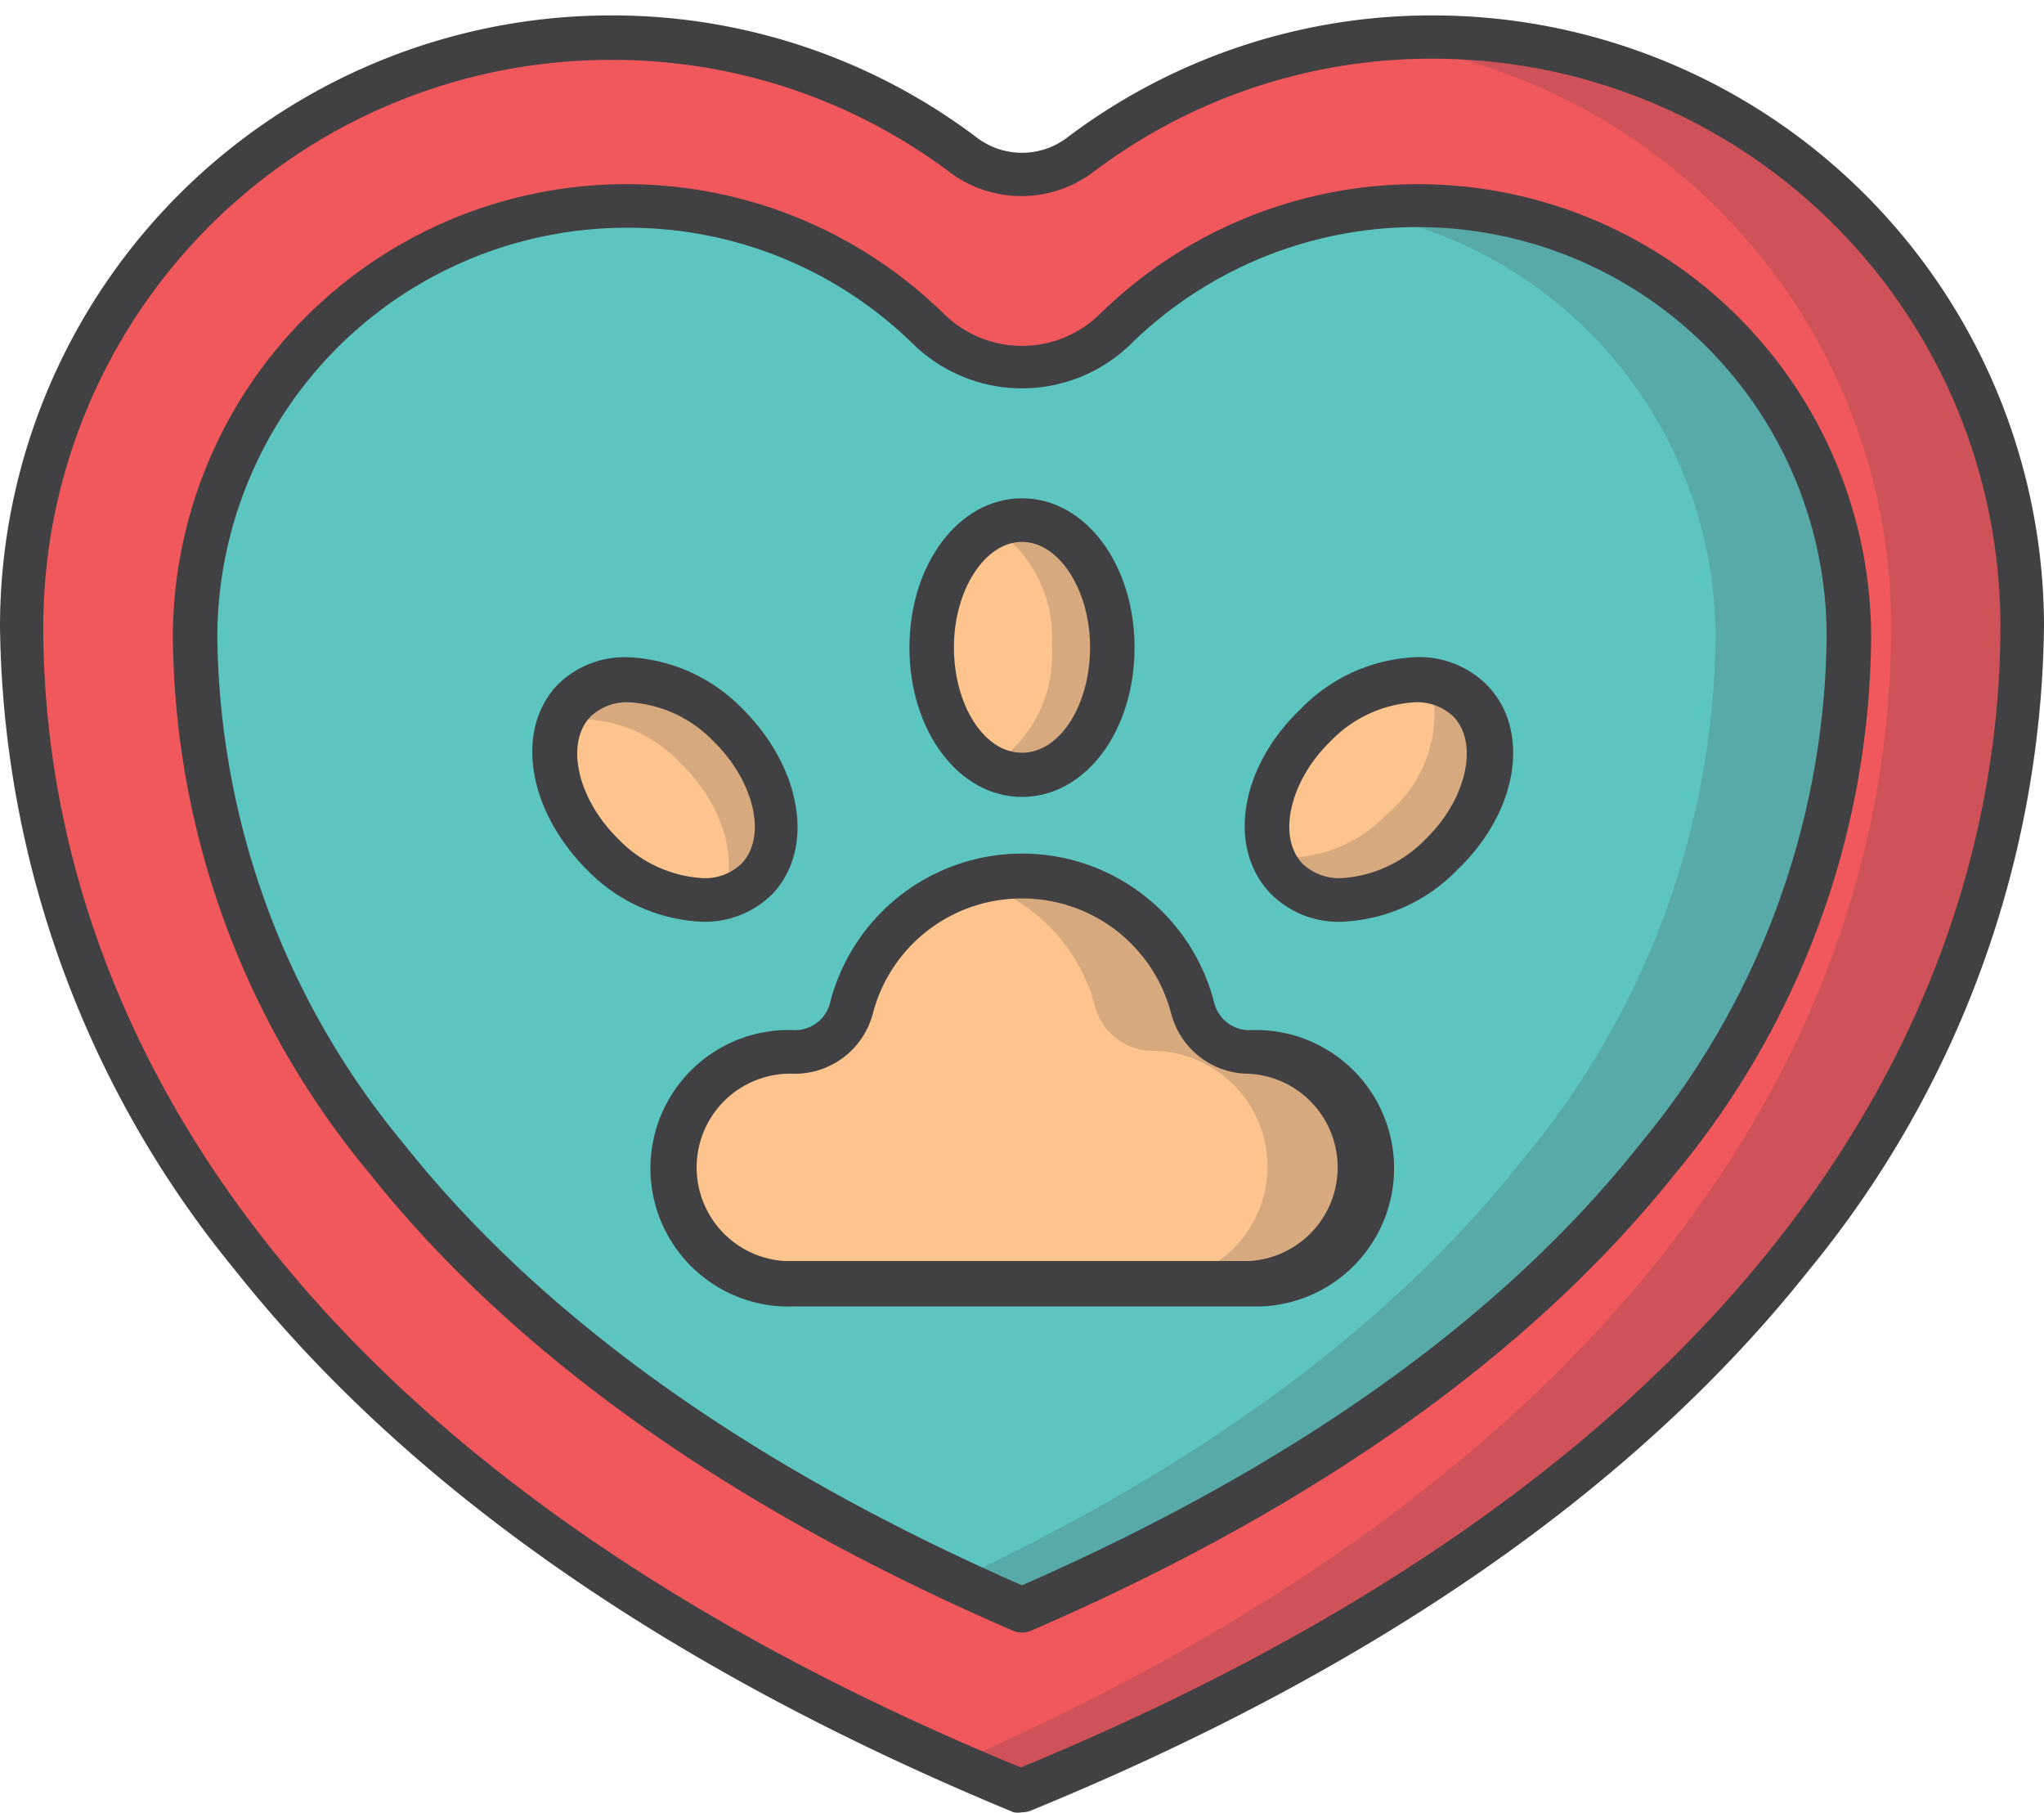 <svg xmlns="http://www.w3.org/2000/svg" viewBox="-0 -0.516 68.46 60.703"><title>Depositphotos_114817266_16</title><g data-name="Layer 2"><g data-name="Layer 1"><path d="M34.23 59.43C10.12 49.59.74 34.61.74 20.45A19.7 19.7 0 0 1 32.28 4.7a3.24 3.24 0 0 0 3.9 0 19.7 19.7 0 0 1 31.54 15.75c0 14.16-9.37 29.14-33.49 38.98z" fill="#f1585c"/><path d="M48 .74a19.76 19.76 0 0 0-2.19.12 19.7 19.7 0 0 1 17.53 19.59c0 13.72-8.81 28.22-31.3 38.06q1.07.47 2.19.92c24.11-9.84 33.49-24.82 33.49-39A19.7 19.7 0 0 0 48 .74z" fill="#414042" opacity=".2"/><path d="M34.23 60.17a.76.76 0 0 1-.28 0C22.45 55.42 13.67 49.33 7.86 42A34.56 34.56 0 0 1 0 20.45 20.47 20.47 0 0 1 20.45 0a20.26 20.26 0 0 1 12.28 4.1 2.5 2.5 0 0 0 3 0A20.26 20.26 0 0 1 48 0a20.47 20.47 0 0 1 20.46 20.45A34.56 34.56 0 0 1 60.6 42C54.79 49.33 46 55.42 34.51 60.12a.76.76 0 0 1-.28.05zM20.45 1.49a19 19 0 0 0-19 19c0 9.24 4.27 26.45 32.74 38.18C62.71 46.9 67 29.68 67 20.45a19 19 0 0 0-19-19 18.78 18.78 0 0 0-11.39 3.8 4 4 0 0 1-4.8 0 18.79 18.79 0 0 0-11.36-3.76z" fill="#414042"/><path d="M34.23 53.41c-9.38-4.06-16.52-9.13-21.23-15.1a27.69 27.69 0 0 1-6.46-17.49A14.45 14.45 0 0 1 31.1 10.5a4.48 4.48 0 0 0 6.26 0 14.45 14.45 0 0 1 24.57 10.32 27.69 27.69 0 0 1-6.43 17.49c-4.74 5.97-11.89 11.04-21.27 15.1z" fill="#5cc5c0"/><path d="M47.47 6.37a14.61 14.61 0 0 0-2.23.17 14.47 14.47 0 0 1 12.22 14.28A27.69 27.69 0 0 1 51 38.31C46.68 43.8 40.29 48.53 32 52.4c.73.34 1.47.68 2.23 1 9.38-4 16.53-9.13 21.27-15.09a27.69 27.69 0 0 0 6.43-17.49A14.47 14.47 0 0 0 47.47 6.37z" fill="#414042" opacity=".2"/><path d="M34.23 54.15a.74.74 0 0 1-.3-.06C24.45 50 17.2 44.84 12.38 38.78a28.42 28.42 0 0 1-6.59-18A15.19 15.19 0 0 1 31.62 10a3.73 3.73 0 0 0 5.22 0 15.19 15.19 0 0 1 25.83 10.82 28.42 28.42 0 0 1-6.59 18C51.27 44.84 44 50 34.53 54.09a.74.74 0 0 1-.3.06zM21 7.11A13.72 13.72 0 0 0 7.28 20.82a27 27 0 0 0 6.27 17c4.61 5.8 11.57 10.76 20.68 14.75 9.12-4 16.07-8.94 20.68-14.75a27 27 0 0 0 6.27-17A13.71 13.71 0 0 0 37.88 11a5.22 5.22 0 0 1-7.3 0A13.63 13.63 0 0 0 21 7.11z" fill="#414042"/><path d="M45.72 38.61a3.88 3.88 0 0 0-3.88-3.88A2 2 0 0 1 40 33.26a5.9 5.9 0 0 0-11.43 0 2 2 0 0 1-1.89 1.47 3.88 3.88 0 0 0 0 7.76h15.16a3.88 3.88 0 0 0 3.88-3.88z" fill="#fdc48e"/><path d="M41.84 34.72A2 2 0 0 1 40 33.25 5.91 5.91 0 0 0 32.75 29h-.15a5.91 5.91 0 0 1 4.08 4.2 2 2 0 0 0 1.89 1.47 3.88 3.88 0 1 1 0 7.76h3.28a3.88 3.88 0 1 0 0-7.76z" fill="#414042" opacity=".2"/><path d="M41.84 43.23H26.63a4.63 4.63 0 1 1 0-9.25 1.21 1.21 0 0 0 1.17-.91 6.64 6.64 0 0 1 12.87 0 1.21 1.21 0 0 0 1.17.91 4.63 4.63 0 1 1 .43 9.25zm-7.61-13.66a5.15 5.15 0 0 0-5 3.87 2.7 2.7 0 0 1-2.61 2 3.14 3.14 0 0 0-.35 6.27h15.57a3.14 3.14 0 0 0 0-6.27 2.7 2.7 0 0 1-2.61-2 5.15 5.15 0 0 0-5-3.87z" fill="#414042"/><ellipse cx="34.23" cy="21.16" rx="3.03" ry="4.27" fill="#fdc48e"/><path d="M34.23 16.89a2.24 2.24 0 0 0-1 .23 4.41 4.41 0 0 1 2 4 4.42 4.42 0 0 1-2 4 2.25 2.25 0 0 0 1 .23c1.67 0 3-1.91 3-4.27s-1.33-4.19-3-4.19z" fill="#414042" opacity=".2"/><ellipse cx="46.17" cy="25.94" rx="4.27" ry="3.03" transform="rotate(-44.29 46.17 25.936)" fill="#fdc48e"/><path d="M49.22 22.94a2.35 2.35 0 0 0-1.32-.66 4.33 4.33 0 0 1-1.41 4.43 4.7 4.7 0 0 1-3.85 1.48 2.22 2.22 0 0 0 .47.72c1.17 1.2 3.48.83 5.17-.81s2.1-3.96.94-5.16z" fill="#414042" opacity=".2"/><ellipse cx="22.3" cy="25.92" rx="3.03" ry="4.27" transform="rotate(-45.71 22.306 25.929)" fill="#fdc48e"/><path d="M24.42 23.76c-1.69-1.65-4-2-5.17-.81a2.23 2.23 0 0 0-.44.65 4.65 4.65 0 0 1 4 1.46c1.42 1.38 1.94 3.23 1.38 4.5a2.31 2.31 0 0 0 1.21-.64c1.13-1.21.71-3.52-.98-5.16z" fill="#414042" opacity=".2"/><path d="M34.23 26.17c-2.11 0-3.77-2.2-3.77-5s1.66-5 3.77-5 3.77 2.2 3.77 5-1.65 5-3.77 5zm0-8.54c-1.24 0-2.28 1.61-2.28 3.53s1 3.53 2.28 3.53 2.28-1.61 2.28-3.53-1.04-3.53-2.28-3.53z" fill="#414042"/><path d="M44.93 30.35a3.2 3.2 0 0 1-2.36-.93c-1.48-1.51-1.06-4.24 1-6.2a5.7 5.7 0 0 1 3.87-1.73 3.2 3.2 0 0 1 2.36.93c1.48 1.51 1.06 4.24-1 6.2a5.7 5.7 0 0 1-3.87 1.73zM47.39 23a4.26 4.26 0 0 0-2.83 1.31c-1.37 1.33-1.79 3.21-.93 4.1a1.78 1.78 0 0 0 1.29.48 4.27 4.27 0 0 0 2.83-1.31c1.37-1.33 1.79-3.21.93-4.1a1.77 1.77 0 0 0-1.29-.48z" fill="#414042"/><path d="M23.54 30.35a5.7 5.7 0 0 1-3.87-1.73c-2-2-2.43-4.69-1-6.2a3.2 3.2 0 0 1 2.33-.93 5.7 5.7 0 0 1 3.87 1.73c2 2 2.43 4.69 1 6.2a3.2 3.2 0 0 1-2.33.93zM21.07 23a1.77 1.77 0 0 0-1.29.48c-.86.89-.44 2.76.93 4.1a4.27 4.27 0 0 0 2.83 1.31 1.77 1.77 0 0 0 1.29-.48c.87-.89.44-2.76-.93-4.1A4.27 4.27 0 0 0 21.07 23z" fill="#414042"/></g></g></svg>
